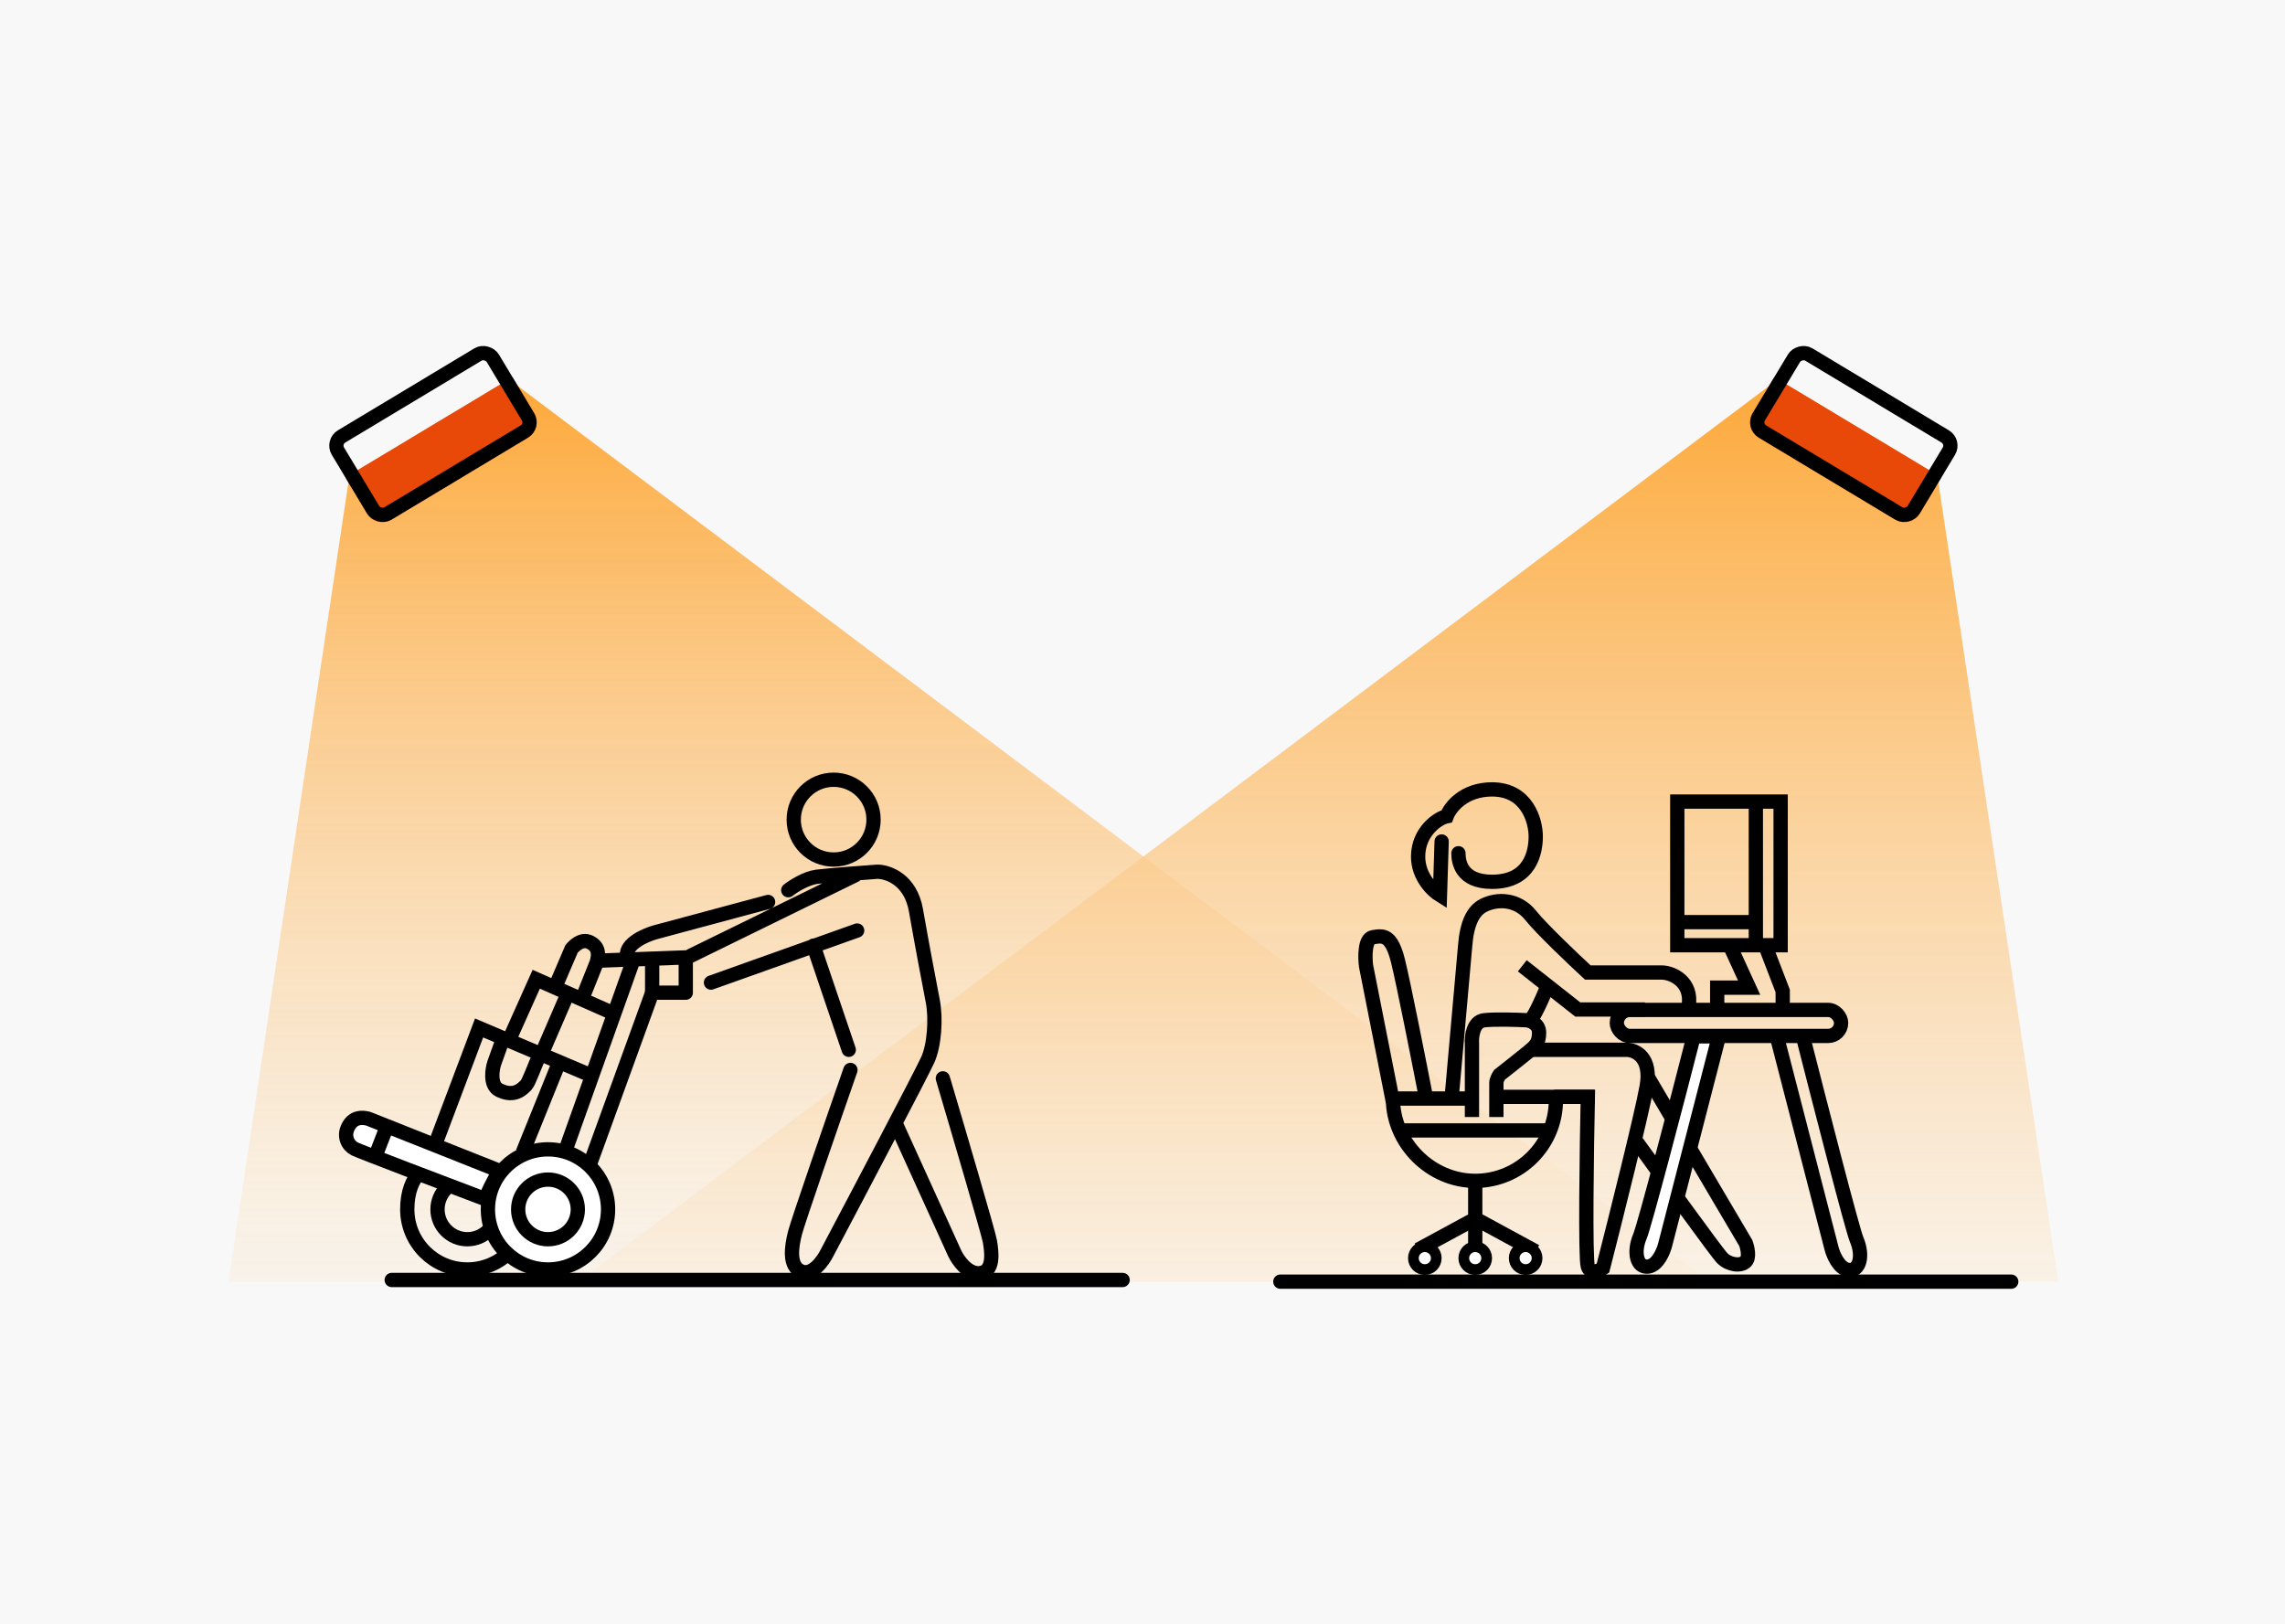<svg width="640" height="455" fill="none" xmlns="http://www.w3.org/2000/svg"><path fill="#F8F8F8" d="M0 0h640v455H0z"/><path d="M64 359.015L97.884 133.12l44.709-26.825 336.019 252.72H64z" fill="url(#paint0_linear)"/><path d="M96.735 133.736l46.794-28.116 6.071 10.104a5 5 0 01-1.71 6.861l-38.222 22.966a5 5 0 01-6.861-1.711l-6.072-10.104z" fill="#E84908"/><rect x="93.099" y="123.801" width="50.591" height="25.178" rx="3" transform="rotate(-31 93.099 123.801)" stroke="#000" stroke-width="4"/><path d="M576.5 359.015L542.616 133.12l-44.709-26.825-336.019 252.72H576.5z" fill="url(#paint1_linear)"/><path d="M543.765 133.736l-46.794-28.116-6.071 10.104a5 5 0 001.71 6.861l38.222 22.966a5 5 0 006.861-1.711l6.072-10.104z" fill="#E84908"/><rect x="-2.744" y=".684" width="50.591" height="25.178" rx="3" transform="scale(-1 1) rotate(-31 -53.1 1044.227)" stroke="#000" stroke-width="4"/><path d="M403.785 235.714l-.471 15.06c-2.039-1.255-6.118-5.177-6.118-10.824 0-7.06 5.648-10.825 8.001-11.295.941-2.51 4.8-7.53 12.706-7.53 9.883 0 12.236 8.916 12.236 13.177 0 4.236-1.411 12.707-12.236 12.707-8.692 0-9.412-5.648-9.412-8.001" stroke="#000" stroke-width="4" stroke-linecap="round"/><path d="M461.199 301.129l27.767 47.061c.47 1.255 1.129 4.048 0 5.177-1.412 1.412-4.706.941-6.589-.941-1.506-1.506-16.785-22.746-24.942-33.884m-31.061-48.003l15.53 12.236h18.825" stroke="#000" stroke-width="4"/><path d="M406.608 307.248l3.765-42.355c.471-6.118 2.165-9.789 5.177-11.295 3.765-1.883 9.412-1.883 13.177 2.824 3.012 3.765 11.923 12.236 16.001 16.001h20.707c2.981 0 8.66 2.635 7.53 9.412m-39.532-5.647c-1.255 3.137-4.047 9.506-5.176 9.883" stroke="#000" stroke-width="4"/><path d="M428.728 294.07h26.825c2.51 0 7.153 2.071 5.647 10.354-1.506 8.283-8.785 37.335-12.236 50.826-1.098.785-3.483 1.789-4.236-.47-.753-2.259-.313-33.414 0-47.532h-9.412" stroke="#000" stroke-width="4"/><path d="M412.278 312.895V292.35c-.143-2.04.342-6.208 3.418-6.557 3.077-.35 9.259-.146 11.966 0 1.139.145 3.418 1.049 3.418 3.497 0 3.06-1.282 3.934-3.418 5.682-1.709 1.399-5.84 4.663-7.692 6.12-.285.438-.855 1.487-.855 2.186v9.617m-29.449-5.176h22.59m5.647-.471h28.708m-56.474 1.411l-7.53-38.12c-.313-2.51-.376-7.624 1.883-8 2.824-.471 5.176-.941 7.059 6.588 1.506 6.024 5.961 28.551 8 39.061m-7.529 8.472h42.355m-20.708 24.942l16.472 8.941m-16.472-9.41l-16.472 8.942m16.002-19.296v21.649m84.71-61.182l15.06 58.356c.471 1.883 2.071 5.742 4.706 6.118 3.294.471 4.236-4.078 2.353-8.471-1.21-2.824-10.51-39.061-15.06-56.944m-10.353-24.942l4.706 12.236v4.706m-14.588-16.942l5.177 11.295h-8.942v5.647m10.824-57.885v40.002m0-6.119H469.2" stroke="#000" stroke-width="4"/><path d="M358.605 359.016h204.718" stroke="#000" stroke-width="4" stroke-linecap="round"/><path stroke="#000" stroke-width="4" d="M469.788 224.537h28.943v40.238h-28.943z"/><rect x="452.846" y="282.893" width="62.827" height="7.295" rx="3.647" stroke="#000" stroke-width="4"/><path d="M435.786 308.189c0 12.476-10.113 22.59-22.589 22.59-12.476 0-23.06-10.584-23.06-23.06" stroke="#000" stroke-width="4"/><path d="M466.394 348.661l15.06-58.356h-7.077c-4.55 17.883-13.832 53.179-15.042 56.003-1.882 4.392-.941 8.942 2.353 8.471 2.636-.377 4.236-4.236 4.706-6.118z" fill="#fff" stroke="#000" stroke-width="4"/><circle cx="399.078" cy="352.427" r="3.206" fill="#fff" stroke="#000" stroke-width="3"/><circle cx="413.196" cy="352.427" r="3.206" fill="#fff" stroke="#000" stroke-width="3"/><circle cx="427.316" cy="352.427" r="3.206" fill="#fff" stroke="#000" stroke-width="3"/><circle cx="130.896" cy="338.777" r="8.354" stroke="#000" stroke-width="4"/><path d="M147.72 338.778c0 9.292-7.533 16.825-16.825 16.825-9.292 0-16.825-7.533-16.825-16.825 0-4.811 1.399-8.367 3.752-10.72 2.193-2.193 5.431-3.557 9.756-3.732 1.612 1.91 3.681 3.233 5.772 4.262 1.702.837 3.568 1.544 5.289 2.196.651.246 1.28.484 1.873.719 2.28.904 4.094 1.779 5.346 2.919 1.152 1.049 1.862 2.351 1.862 4.356z" stroke="#000" stroke-width="4"/><path d="M109.718 358.543h204.717" stroke="#000" stroke-width="4" stroke-linecap="round"/><path d="M103.129 313.364l36.708 14.589c-1.255 2.196-3.765 6.87-3.765 8-11.609-4.393-35.202-13.366-36.708-14.119-1.883-.941-3.213-3.454-1.883-6.117 1.412-2.824 3.765-2.823 5.648-2.353z" fill="#fff" stroke="#000" stroke-width="4"/><path d="M140.779 291.246l-2.353 6.589c-.471 1.412-1.412 6.118 1.411 7.53 4.313 2.156 6.589-.471 7.53-1.412.753-.753 2.353-5.334 3.765-8.471m5.177 2.823l-9.883 24.472" stroke="#000" stroke-width="4"/><path d="M165.25 301.128l-31.061-13.177-12.236 32.473m37.179-42.356l-7.529 17.413" stroke="#000" stroke-width="4"/><path d="M142.19 292.186l8.001-17.883 20.236 8.941m-14.589-7.53l4.235-9.883c.628-.784 2.796-3.074 5.177-1.883 2.824 1.413 2.353 3.922 1.883 5.648l-3.765 9.412m19.295-10.822v10.824m-24.473 43.767l19.296-54.121" stroke="#000" stroke-width="4"/><path d="M166.662 269.127l25.413-.941v9.882h-9.412l-17.413 48.003" stroke="#000" stroke-width="4" stroke-linejoin="round"/><path d="M239.608 245.125l-46.121 22.59m21.649-15.059l-31.531 8.471c-2.824.785-8.377 3.201-8.001 6.589m75.298 47.061l16.472 36.237c.941 2.04 3.553 5.648 6.588 5.648 4.707 0 3.765-6.118 3.295-8.942-.377-2.259-8.942-31.374-13.177-45.65m-43.297-52.71c1.412-1.098 4.989-3.388 8.001-3.765 3.012-.376 12.549-1.098 16.942-1.411 2.98 0 9.318 2.164 10.824 10.824 1.506 8.659 3.765 20.55 4.706 25.413.941 4.863.471 12.33-1.412 16.472-1.882 4.141-19.609 37.806-28.237 54.12-1.098 2.196-4.047 6.306-7.059 5.177-3.765-1.412-2.824-7.059-1.882-10.824.753-3.012 10.667-31.688 15.53-45.65m-10.354-34.825l9.883 29.178m2.353-33.413l-40.943 14.589" stroke="#000" stroke-width="4" stroke-linecap="round"/><circle cx="233.49" cy="229.595" r="11.177" stroke="#000" stroke-width="4"/><circle cx="153.485" cy="338.778" r="16.825" fill="#fff" stroke="#000" stroke-width="4"/><path d="M108.306 315.719l-3.294 8.471" stroke="#000" stroke-width="4"/><circle cx="153.484" cy="338.777" r="8.354" stroke="#000" stroke-width="4"/><defs><linearGradient id="paint0_linear" x1="271.306" y1="108.177" x2="271.306" y2="359.015" gradientUnits="userSpaceOnUse"><stop stop-color="#FDA93B"/><stop offset="1" stop-color="#FAEDDC" stop-opacity=".47"/></linearGradient><linearGradient id="paint1_linear" x1="369.194" y1="108.177" x2="369.194" y2="359.015" gradientUnits="userSpaceOnUse"><stop stop-color="#FDA93B"/><stop offset="1" stop-color="#FAEDDC" stop-opacity=".65"/></linearGradient></defs></svg>